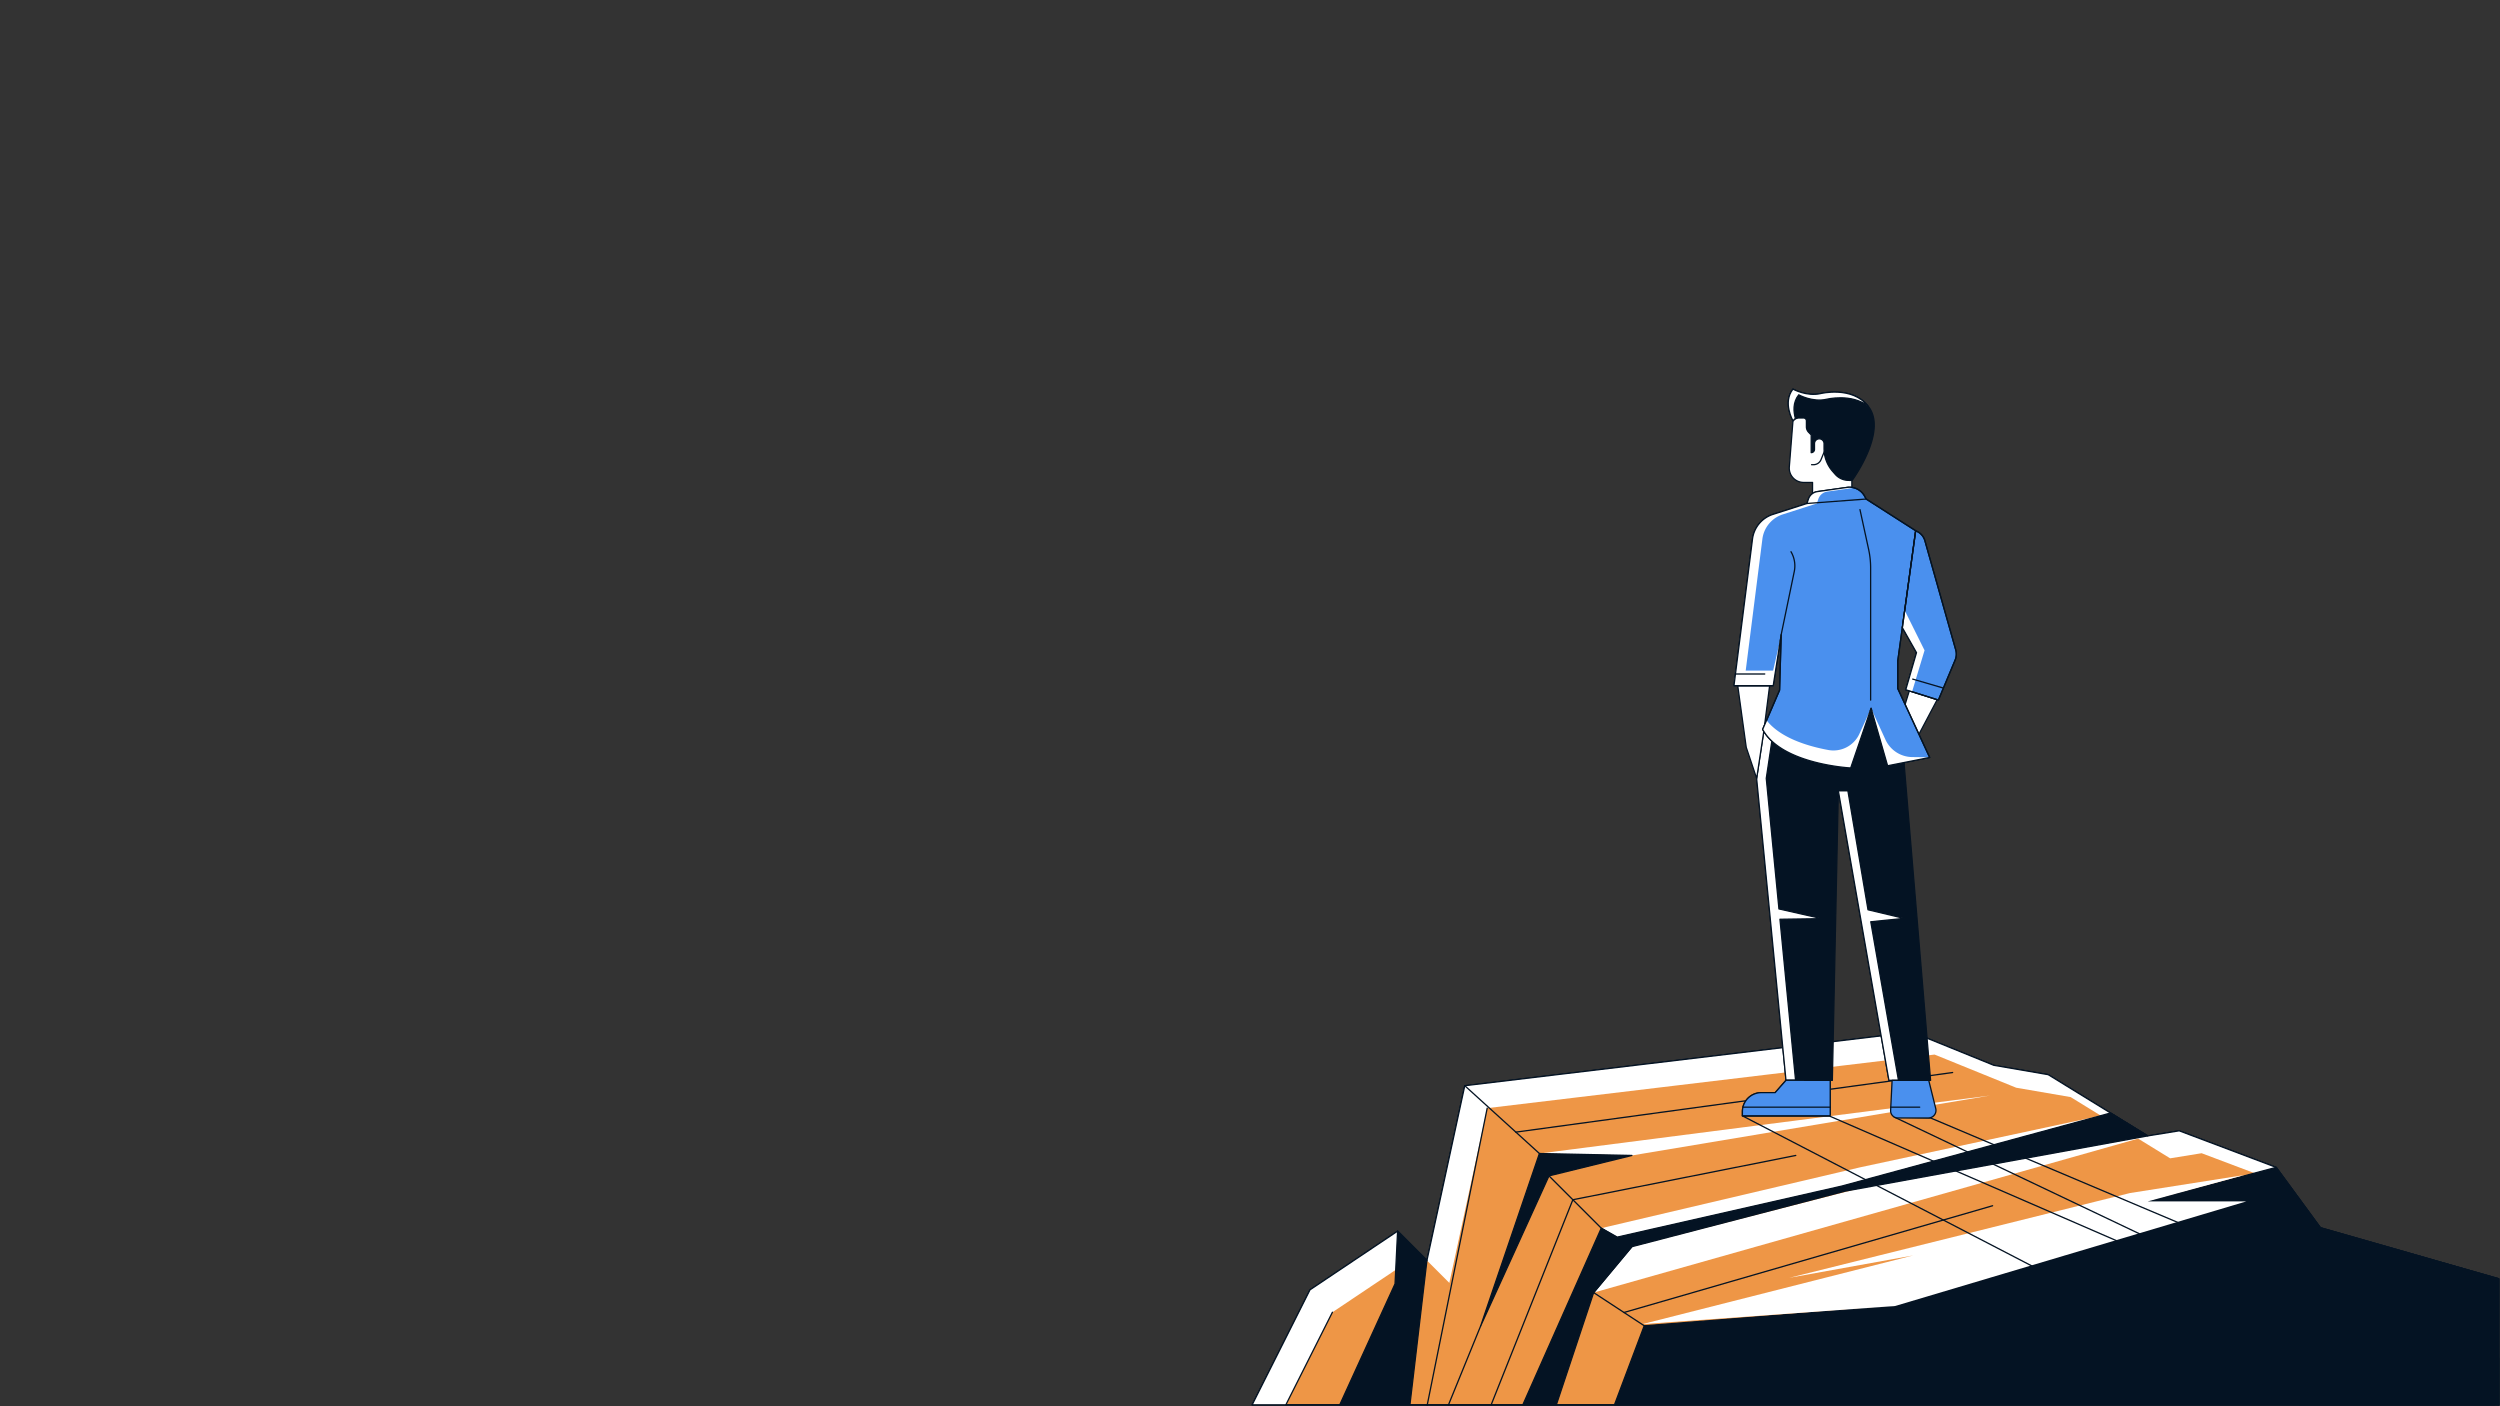 <svg xmlns="http://www.w3.org/2000/svg" viewBox="0 0 1920 1080"><rect x="0" y="0" width="1920" height="1080" fill="#333333" stroke="none"/><defs><style>.cls-1{fill:#ee9646;}.cls-1,.cls-3,.cls-4,.cls-6,.cls-8{stroke:#041323;stroke-linecap:round;stroke-linejoin:round;}.cls-2,.cls-6{fill:#fff;}.cls-3{fill:none;}.cls-4,.cls-5{fill:#041323;}.cls-7,.cls-8{fill:#4a90ee;}</style></defs><g id="Layer_5" data-name="Layer 5"><polygon class="cls-1" points="961.65 1078.91 1006.07 990.59 1073.35 945.52 1095.88 968.06 1124.95 833.83 1468.52 792.68 1531.23 818.15 1573.03 825.34 1649.45 872.37 1673.62 868.45 1748.08 896.54 1782.05 942.91 1919 982.1 1919 1078.91 961.65 1078.91"/><polygon class="cls-2" points="1023.29 1007.81 1090.57 962.74 1113.1 985.28 1142.17 851.05 1485.74 809.9 1548.45 835.37 1590.25 842.56 1666.67 889.59 1690.84 885.67 1758.94 911.35 1748.08 896.54 1673.62 868.45 1649.45 872.37 1573.03 825.34 1531.23 818.15 1468.52 792.68 1124.95 833.83 1095.88 968.06 1073.35 945.52 1006.07 990.59 961.65 1078.91 987.53 1078.91 1023.29 1007.81"/><line class="cls-3" x1="1112.43" y1="1078.91" x2="1137.2" y2="1018.19"/><line class="cls-3" x1="1095.88" y1="1080.16" x2="1142.17" y2="851.05"/><line class="cls-3" x1="1164.18" y1="869.47" x2="1499.61" y2="823.7"/><polygon class="cls-2" points="1223.91 992.72 1649.45 872.37 1499.26 894.39 1253.3 957.45 1223.91 992.72"/><polygon class="cls-4" points="1239.91 1078.91 1262.77 1018.19 1455.46 1003 1725.22 922.66 1649.45 922.66 1748.08 896.54 1782.05 942.91 1919 982.1 1919 1078.91 1239.91 1078.91"/><polygon class="cls-2" points="1261.47 1016.89 1469.36 964.16 1374.13 981.37 1635.88 916.25 1723.63 902.43 1649.45 922.66 1725.22 922.66 1455.46 1003 1261.47 1016.89"/><polygon class="cls-2" points="1229.78 943.24 1428.44 896.54 1612.84 856.97 1414.47 910.91 1242.03 950.1 1229.78 943.24"/><polygon class="cls-2" points="1253.3 887.39 1528.44 841.37 1182.27 885.9 1253.3 887.39"/><polygon class="cls-4" points="1028.93 1078.91 1071.39 986.02 1073.35 945.52 1095.88 968.06 1082.82 1078.91 1028.93 1078.91"/><polygon class="cls-4" points="1137.2 1018.19 1182.27 885.9 1253.3 887.39 1189.61 903.07 1137.2 1018.19"/><polygon class="cls-4" points="1169.53 1078.91 1229.78 943.24 1242.03 950.1 1414.47 910.91 1620.88 854.79 1649.45 872.37 1416.92 914.83 1253.3 957.45 1223.91 992.72 1195.25 1078.91 1169.53 1078.91"/><polygon class="cls-3" points="961.65 1078.91 1006.07 990.59 1073.35 945.52 1095.88 968.06 1124.95 833.83 1468.52 792.68 1531.23 818.15 1573.03 825.34 1649.45 872.37 1673.62 868.45 1748.08 896.54 1782.05 942.91 1919 982.1 1919 1078.91 961.65 1078.91"/><polygon class="cls-3" points="1338.17 856.97 1766.11 1078.91 1915.75 1078.91 1404.67 856.97 1338.17 856.97"/><polygon class="cls-3" points="1454.82 857.92 1919 1078.91 1919 1042.99 1482.69 858.6 1454.82 857.92"/><polyline class="cls-3" points="1124.95 833.83 1182.27 885.9 1189.61 903.07 1229.78 943.24 1253.3 957.45 1223.91 992.72 1262.77 1018.19"/><polyline class="cls-3" points="1145.2 1078.91 1207.95 921.4 1379.14 887.39"/><line class="cls-3" x1="987.53" y1="1078.91" x2="1023.29" y2="1007.81"/><line class="cls-3" x1="1247.21" y1="1007.99" x2="1530.3" y2="926.01"/><path class="cls-5" d="M1462.28,585.63l20.41,244.07h-32l-38.86-222.49-4.58,222.49h-35.59l-22.54-231.88,5.47-36.08s17.07,21.71,66.71,28.08L1437,544l12.74,44.09Z"/><path class="cls-3" d="M1462.28,585.63l20.41,244.07h-32l-38.86-222.49-4.58,222.49h-35.59l-22.54-231.88,5.47-36.08s17.07,21.71,66.71,28.08L1437,544l12.74,44.09Z"/><polygon class="cls-5" points="1457.05 588.11 1462.4 587.05 1462.28 585.63 1456.65 586.74 1457.05 588.11"/><polygon class="cls-3" points="1457.05 588.11 1462.4 587.05 1462.28 585.63 1456.65 586.74 1457.05 588.11"/><path class="cls-5" d="M1428.64,589.82l11.69-34.16L1437,544l-15.32,44.76C1423.91,589.15,1426.22,589.51,1428.64,589.82Z"/><path class="cls-3" d="M1428.64,589.82l11.69-34.16L1437,544l-15.32,44.76C1423.91,589.15,1426.22,589.51,1428.64,589.82Z"/><path class="cls-2" d="M1361,567.74a41.49,41.49,0,0,1-6.44-6l-5.47,36.08,22.54,231.88H1379L1367,706l32.17-.47-32.94-7.47-9.74-100.27Z"/><path class="cls-3" d="M1361,567.74a41.49,41.49,0,0,1-6.44-6l-5.47,36.08,22.54,231.88H1379L1367,706l32.17-.47-32.94-7.47-9.74-100.27Z"/><polygon class="cls-2" points="1411.82 607.21 1450.68 829.7 1458.03 829.7 1436.75 707.9 1462.4 705.33 1434.63 698.7 1419.16 607.21 1411.82 607.21"/><polygon class="cls-3" points="1411.82 607.21 1450.68 829.7 1458.03 829.7 1436.75 707.9 1462.4 705.33 1434.63 698.7 1419.16 607.21 1411.82 607.21"/><line class="cls-3" x1="1432.55" y1="607.21" x2="1383.57" y2="607.21"/><path class="cls-6" d="M1377,323.16l-2.81,35.52a11,11,0,0,0,10.93,11.83h6.91v16.17h30.21V320.55h-43.11Z"/><polygon class="cls-6" points="1334.58 526.63 1341.11 573.98 1349.11 597.82 1354.59 561.74 1359.07 526.63 1334.58 526.63"/><polygon class="cls-6" points="1487.76 537.37 1462.28 585.63 1455.9 564.35 1466.36 530.54 1487.76 537.37"/><path class="cls-5" d="M1422.43,369s26.62-36.41,13.23-55.84c-11.93-17.31-37.4-10.94-37.4-10.94-10.78,2.45-21.23-3.43-21.23-3.43-8.16,10.29,0,24.33,0,24.33l.15-.15a6.77,6.77,0,0,1,4.77-2h3.12a2.25,2.25,0,0,1,2.25,2.25v4.53a6.06,6.06,0,0,0,1.79,4.31L1391,334v13.63h0a2.53,2.53,0,0,0,2.53-2.53v-4.41a3.67,3.67,0,0,1,3.67-3.67h0a3.67,3.67,0,0,1,3.67,3.67v3.75a26.72,26.72,0,0,0,6.63,17.61l1.92,2.19a13.72,13.72,0,0,0,9.83,4.67Z"/><path class="cls-3" d="M1422.43,369s26.62-36.41,13.23-55.84c-11.93-17.31-37.4-10.94-37.4-10.94-10.78,2.45-21.23-3.43-21.23-3.43-8.16,10.29,0,24.33,0,24.33l.15-.15a6.77,6.77,0,0,1,4.77-2h3.12a2.25,2.25,0,0,1,2.25,2.25v4.53a6.06,6.06,0,0,0,1.79,4.31L1391,334v13.63h0a2.53,2.53,0,0,0,2.53-2.53v-4.41a3.67,3.67,0,0,1,3.67-3.67h0a3.67,3.67,0,0,1,3.67,3.67v3.75a26.72,26.72,0,0,0,6.63,17.61l1.92,2.19a13.72,13.72,0,0,0,9.83,4.67Z"/><path class="cls-2" d="M1381.44,303.23s10.45,5.88,21.23,3.43c0,0,19.17-4.78,32,5.26-12.28-15.69-36.45-9.66-36.45-9.66-10.78,2.45-21.23-3.43-21.23-3.43-8.16,10.29,0,24.33,0,24.33l1.86-1.86C1377.45,316.29,1376.75,309.14,1381.44,303.23Z"/><path class="cls-3" d="M1381.44,303.23s10.45,5.88,21.23,3.43c0,0,19.17-4.78,32,5.26-12.28-15.69-36.45-9.66-36.45-9.66-10.78,2.45-21.23-3.43-21.23-3.43-8.16,10.29,0,24.33,0,24.33l1.86-1.86C1377.45,316.29,1376.75,309.14,1381.44,303.23Z"/><path class="cls-7" d="M1361.62,395.05l26.11-8.37,1.16-3.42a8.53,8.53,0,0,1,6.9-5.72l22.8-3.22a13.22,13.22,0,0,1,13.44,6.77l1.18,2.16,38,24.33-13.72,99.94v21.31L1482,581.74l-32.33,6.37L1437,544l-15.67,45.8s-53.16-2.69-67.61-29.64l13-30.13,1.23-42.37-6.12,38.94h-30.13L1345.92,414A22.87,22.87,0,0,1,1361.62,395.05Z"/><path class="cls-3" d="M1361.62,395.05l26.11-8.37,1.16-3.42a8.53,8.53,0,0,1,6.9-5.72l22.8-3.22a13.22,13.22,0,0,1,13.44,6.77l1.18,2.16,38,24.33-13.72,99.94v21.31L1482,581.74l-32.33,6.37L1437,544l-15.67,45.8s-53.16-2.69-67.61-29.64l13-30.13,1.23-42.37-6.12,38.94h-30.13L1345.92,414A22.87,22.87,0,0,1,1361.62,395.05Z"/><path class="cls-2" d="M1482,581.74l-.06-.13-13.47-.18A22.92,22.92,0,0,1,1448,568l-11-24,12.74,44.09Z"/><path class="cls-2" d="M1404.11,576c-15.24-2.81-36.7-9.09-47.41-22.82l-3,7c14.45,27,67.61,29.64,67.61,29.64L1437,544l-8.94,19.5A21.94,21.94,0,0,1,1404.11,576Z"/><polygon class="cls-2" points="1367.48 490.3 1361.77 515 1333.11 515 1331.64 526.63 1361.77 526.63 1367.48 490.3"/><path class="cls-2" d="M1369.21,395.05l26.11-8.37,1.16-3.42a8.54,8.54,0,0,1,6.9-5.72l20.47-2.89a13.24,13.24,0,0,0-5.26-.33l-22.8,3.22a8.53,8.53,0,0,0-6.9,5.72l-1.16,3.42-26.11,8.37a22.87,22.87,0,0,0-15.7,18.9l-14.28,112.67h7.59L1353.51,414A22.87,22.87,0,0,1,1369.21,395.05Z"/><path class="cls-7" d="M1471.26,407.58l1.52.81a11.24,11.24,0,0,1,5.53,6.87L1502,499.08a12,12,0,0,1-.48,7.9l-12.83,30.67-25.07-7.92,8.25-28.49L1461,482.05Z"/><path class="cls-3" d="M1471.26,407.58l1.52.81a11.24,11.24,0,0,1,5.53,6.87L1502,499.08a12,12,0,0,1-.48,7.9l-12.83,30.67-25.07-7.92,8.25-28.49L1461,482.05Z"/><polygon class="cls-2" points="1462.84 468.87 1478.06 499.47 1468.56 530.95 1463.58 529.73 1471.83 501.24 1461.04 482.05 1462.84 468.87"/><path class="cls-3" d="M1471.26,407.58l1.52.81a11.24,11.24,0,0,1,5.53,6.87L1502,499.08a12,12,0,0,1-.48,7.9l-12.83,30.67-25.07-7.92,8.25-28.49L1461,482.05Z"/><path class="cls-7" d="M1405.61,829.7V856a.94.94,0,0,1-.94.94h-66.5v-3.18a14.62,14.62,0,0,1,14.61-14.62h10.54l8.33-9.47Z"/><path class="cls-3" d="M1405.61,829.7V856a.94.94,0,0,1-.94.94h-66.5v-3.18a14.62,14.62,0,0,1,14.61-14.62h10.54l8.33-9.47Z"/><path class="cls-7" d="M1405.61,829.7V856a.94.94,0,0,1-.94.94h-66.5v-3.18a14.62,14.62,0,0,1,14.61-14.62h10.54l8.33-9.47Z"/><path class="cls-3" d="M1405.61,829.7V856a.94.94,0,0,1-.94.94h-66.5v-3.18a14.62,14.62,0,0,1,14.61-14.62h10.54l8.33-9.47Z"/><line class="cls-3" x1="1338.59" y1="850.3" x2="1405.61" y2="850.3"/><path class="cls-7" d="M1453.13,829.7,1452,852.79a5.53,5.53,0,0,0,5.53,5.81H1481a5.82,5.82,0,0,0,5.65-7.23l-5.38-21.67Z"/><path class="cls-3" d="M1453.13,829.7,1452,852.79a5.53,5.53,0,0,0,5.53,5.81H1481a5.82,5.82,0,0,0,5.65-7.23l-5.38-21.67Z"/><line class="cls-8" x1="1452.08" y1="850.3" x2="1474.32" y2="850.3"/><line class="cls-6" x1="1332.78" y1="517.62" x2="1355.32" y2="517.62"/><line class="cls-6" x1="1492.5" y1="528.43" x2="1468.97" y2="521.56"/><path class="cls-3" d="M1436.64,537.65V436.12a66.45,66.45,0,0,0-1.52-14.13l-6.65-30.57"/><line class="cls-6" x1="1387.73" y1="386.68" x2="1433.21" y2="383.25"/><path class="cls-3" d="M1367.89,487.68,1378,438.92a21.44,21.44,0,0,0-2.5-15.17h0"/><path class="cls-6" d="M1391.32,356.88h1.47a6.2,6.2,0,0,0,5.74-3.86l2.46-6"/><path class="cls-3" d="M1361.62,395.05l26.11-8.37,1.16-3.42a8.53,8.53,0,0,1,6.9-5.72l22.8-3.22a13.22,13.22,0,0,1,13.44,6.77l1.18,2.16,38,24.33-13.72,99.94v21.31L1482,581.74l-32.33,6.37L1437,544l-15.67,45.8s-53.16-2.69-67.61-29.64l13-30.13,1.23-42.37-6.12,38.94h-30.13L1345.92,414A22.87,22.87,0,0,1,1361.62,395.05Z"/></g></svg>